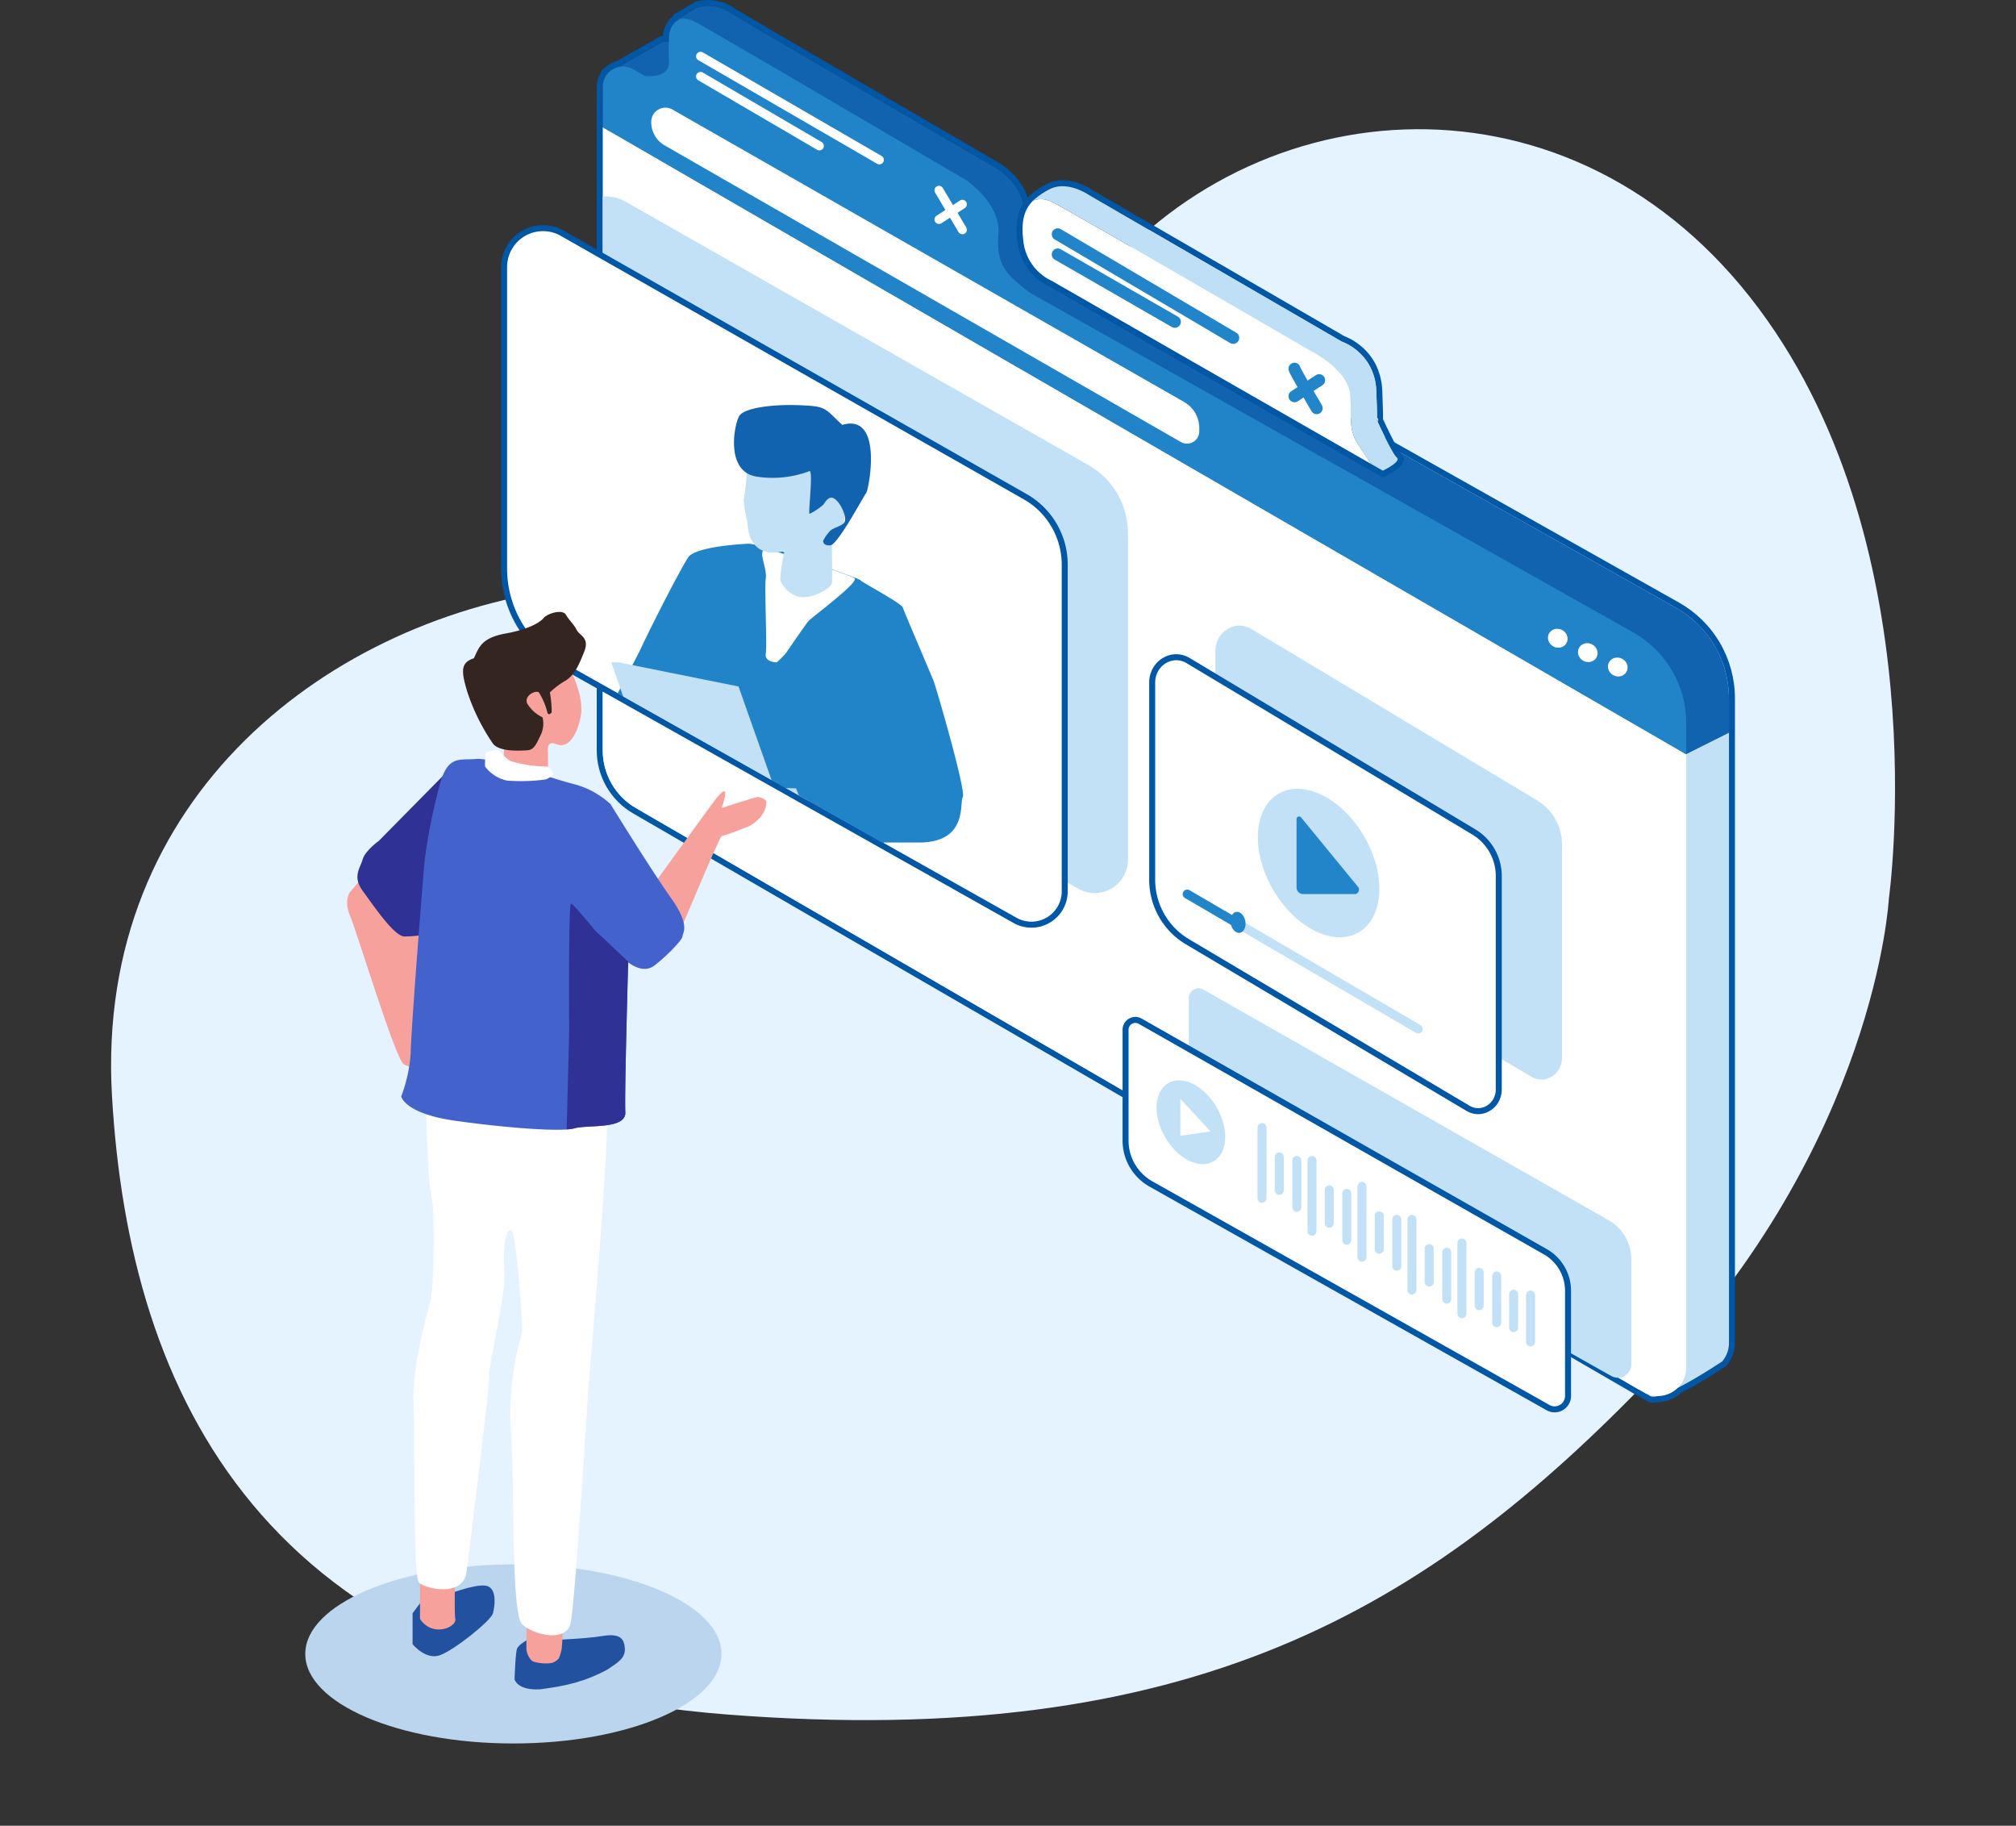 <svg xmlns="http://www.w3.org/2000/svg" xmlns:xlink="http://www.w3.org/1999/xlink" width="672.689" height="609.106" viewBox="0 0 672.689 609.106">
  <rect x="0" y="0" width="672.689" height="609.106" fill="#333333" stroke="none"/>
  <defs>
    <clipPath id="clip-path">
      <path id="패스_528" data-name="패스 528" d="M149.307,103.709V204.29a36.578,36.578,0,0,0,18.631,31.873L319.8,321.669a11.119,11.119,0,0,0,16.575-9.689V202.989a26.082,26.082,0,0,0-13.186-22.672L168.711,92.424A12.984,12.984,0,0,0,149.307,103.709Z" transform="translate(-149.307 -90.706)" fill="none"/>
    </clipPath>
  </defs>
  <g id="그룹_580" data-name="그룹 580" transform="translate(-910.54 -3343.476)">
    <path id="패스_707" data-name="패스 707" d="M10.761,227.239s-33.584,116.917,17.91,205.2S187.624,524.7,248.818,462.664,352.547,389.491,432.4,391.082s166.4-46.429,174.626-146.345S583.887,45.1,432.4,11.7s-236,1.988-321.076,68.8S10.761,227.239,10.761,227.239Z" transform="translate(1583.08 3866.882) rotate(172)" fill="#e5f2ff"/>
    <g id="그룹_348" data-name="그룹 348" transform="translate(-3312.335 3964.148)">
      <g id="그룹_322" data-name="그룹 322" transform="translate(4329.738 -618.672)">
        <g id="그룹_321" data-name="그룹 321" transform="translate(61.341 0)">
          <g id="패스_507" data-name="패스 507" transform="translate(-147.595 -21.466)" fill="none" stroke-miterlimit="10">
            <path d="M538.63,222.225,320.83,99.609c-.054-1.65-.065-4.519.121-9.34.357-9.209-9.326-14.812-9.326-14.812s-83.752-48.642-88.873-51.933a13.38,13.38,0,0,0-10.423-1.646l-6.583,3.851-.163.487c-2.484,1.306-2.943,4.8-2.943,4.8s-.066.472-.08,2.488a6.62,6.62,0,0,0-2.235.017l-14.461,8.282a6.831,6.831,0,0,0-3.6,2.059l-.035.02V43.9a6.627,6.627,0,0,0-1.723,4.485V269.8a22.281,22.281,0,0,0,11.108,19.277L527.779,483.943a9.8,9.8,0,0,0,.988.5l1.267.8a3.855,3.855,0,0,0,2.436,0,9.6,9.6,0,0,0,6.741-2.741,170.046,170.046,0,0,0,14.821-8.822A9.365,9.365,0,0,0,556.3,467.5V252.447A34.682,34.682,0,0,0,538.63,222.225Z" stroke="none"/>
            <path d="M 215.621 21.466 C 213.655 21.466 212.329 21.877 212.329 21.877 L 205.746 25.729 L 205.582 26.216 C 203.098 27.522 202.639 31.02 202.639 31.02 C 202.639 31.02 202.573 31.491 202.559 33.508 C 201.805 33.387 201.049 33.393 200.324 33.525 L 185.862 41.807 C 184.481 42.103 183.22 42.826 182.266 43.866 L 182.232 43.886 L 182.233 43.904 C 181.182 45.069 180.51 46.611 180.51 48.389 L 180.51 269.804 C 180.51 277.751 184.742 285.096 191.618 289.081 L 527.779 483.943 C 528.105 484.131 528.435 484.293 528.768 484.438 L 530.034 485.237 C 530.564 485.508 531.413 485.475 532.47 485.233 C 535.004 485.248 537.433 484.231 539.211 482.492 C 546.078 479.008 554.032 473.67 554.032 473.67 C 555.427 472.049 556.298 469.926 556.298 467.499 L 556.298 252.447 C 556.298 239.922 549.545 228.37 538.63 222.225 L 320.83 99.609 C 320.776 97.959 320.764 95.09 320.951 90.269 C 321.308 81.06 311.625 75.456 311.625 75.456 C 311.625 75.456 227.873 26.814 222.752 23.523 C 220.193 21.877 217.587 21.466 215.621 21.466 M 215.621 19.466 L 215.621 21.466 L 215.621 19.466 C 218.578 19.466 221.418 20.287 223.834 21.841 C 228.858 25.07 311.792 73.241 312.629 73.727 C 312.736 73.789 315.335 75.307 317.885 78.046 C 319.406 79.679 320.607 81.419 321.453 83.217 C 322.54 85.523 323.043 87.922 322.95 90.346 C 322.8 94.205 322.781 96.775 322.804 98.425 L 539.612 220.483 C 545.276 223.671 550.004 228.323 553.284 233.934 C 556.565 239.546 558.298 245.947 558.298 252.447 L 558.298 467.499 C 558.298 470.299 557.347 472.884 555.547 474.975 L 555.371 475.18 L 555.146 475.331 C 554.821 475.549 547.208 480.645 540.377 484.142 C 538.29 486.072 535.515 487.189 532.692 487.232 C 532.066 487.363 531.514 487.428 531.011 487.428 C 530.29 487.428 529.655 487.29 529.123 487.017 L 529.044 486.976 L 527.823 486.207 C 527.445 486.037 527.101 485.861 526.777 485.673 L 190.615 290.811 C 186.938 288.68 183.874 285.608 181.753 281.927 C 179.631 278.245 178.51 274.053 178.51 269.804 L 178.51 48.389 C 178.51 46.529 179.101 44.734 180.19 43.249 L 180.162 42.771 L 181.018 42.277 C 182.15 41.129 183.558 40.323 185.121 39.927 L 199.628 31.619 L 199.966 31.557 C 200.177 31.519 200.389 31.489 200.604 31.467 C 200.623 31.065 200.643 30.86 200.656 30.76 L 200.656 30.76 C 200.671 30.644 200.819 29.592 201.328 28.349 C 201.934 26.871 202.819 25.696 203.913 24.905 L 204.088 24.381 L 211.517 20.035 L 211.736 19.967 C 211.901 19.916 213.415 19.466 215.621 19.466 Z" stroke="none" fill="#0057a5"/>
          </g>
          <path id="패스_508" data-name="패스 508" d="M556.209,263.991V252.447a34.682,34.682,0,0,0-17.668-30.222L320.74,99.609c-.054-1.65-.065-4.519.121-9.34.356-9.209-9.326-14.812-9.326-14.812s-83.752-48.642-88.873-51.933a13.38,13.38,0,0,0-10.423-1.646l-6.583,3.851-2.645,7.884a6.6,6.6,0,0,0-2.777-.088L182.142,43.886l1.133,19.67,358.67,207.565Z" transform="translate(-147.505 -21.466)" fill="#1163af"/>
          <path id="패스_509" data-name="패스 509" d="M541.886,268.932,183.216,61.367l11.409,198.019a22.282,22.282,0,0,0,11.107,19.277L529.886,483.048c3.84,1.963,24-11.567,24-11.567a9.364,9.364,0,0,0,2.267-6.171V261.8Z" transform="translate(-147.446 -19.276)" fill="#c3e1f6"/>
          <g id="패스_510" data-name="패스 510" transform="translate(-140.309 -18.338)" fill="none" stroke-miterlimit="10">
            <path d="M438.195,168.973c-1.468-1.224-5.771-10.518-6.682-12.51.095-.368.137-2.373-.174-9.708A17.953,17.953,0,0,0,419.817,130.3L335.608,81.473s-7.406-5.212-13.44-1.92a23.481,23.481,0,0,0-5.294,3.664c-2.762,2.709-4.154,6.455-3.331,13.265A16.541,16.541,0,0,0,322.991,110l106.675,61.147,3.867,2.216S439.842,170.345,438.195,168.973Z" stroke="none"/>
            <path d="M 433.532 173.362 C 433.532 173.362 439.842 170.345 438.195 168.973 C 436.727 167.749 432.424 158.455 431.512 156.463 C 431.607 156.095 431.65 154.09 431.338 146.755 C 430.79 133.864 419.817 130.297 419.817 130.297 L 335.608 81.473 C 335.608 81.473 328.202 76.261 322.168 79.553 C 320.105 80.677 318.308 81.809 316.873 83.216 C 314.112 85.925 312.719 89.671 313.542 96.481 C 314.791 106.827 322.991 109.999 322.991 109.999 L 433.532 173.362 M 433.448 175.619 L 428.671 172.881 L 322.103 111.796 C 321.516 111.543 319.482 110.579 317.361 108.573 C 315.925 107.215 314.722 105.645 313.785 103.907 C 312.621 101.748 311.872 99.33 311.557 96.721 C 310.728 89.863 311.936 85.258 315.473 81.788 C 317.221 80.074 319.355 78.808 321.211 77.797 C 322.833 76.911 324.656 76.462 326.628 76.462 C 331.588 76.462 336.006 79.325 336.677 79.781 L 420.661 128.475 C 421.437 128.762 424.055 129.842 426.702 132.198 C 428.519 133.815 429.993 135.71 431.085 137.829 C 432.441 140.464 433.199 143.438 433.337 146.67 C 433.595 152.759 433.609 155.107 433.557 156.124 C 434.129 157.364 435.206 159.667 436.349 161.943 C 438.629 166.484 439.388 167.344 439.494 167.452 C 440.214 168.062 440.562 168.933 440.448 169.844 C 440.283 171.163 439.248 172.327 436.986 173.738 C 435.697 174.542 434.448 175.141 434.395 175.167 L 433.448 175.619 Z" stroke="none" fill="#0057a5"/>
          </g>
          <g id="그룹_313" data-name="그룹 313" transform="translate(172.999 60.124)">
            <path id="패스_511" data-name="패스 511" d="M425.373,152.426c-.111-.242-.174-.382-.174-.382S425.3,152.7,425.373,152.426Z" transform="translate(-307.168 -74.425)" fill="none" stroke="#ffe0bc" stroke-miterlimit="10" stroke-width="1"/>
            <path id="패스_512" data-name="패스 512" d="M422.651,147.993c-.549-8.6-13.166-14.812-13.166-14.812s-80.826-47-86.495-49.739a7.8,7.8,0,0,0-6.117-.45c-2.762,2.709-4.154,6.455-3.331,13.265a16.541,16.541,0,0,0,9.448,13.518l106.675,61.147c-1.227-1.753-2.99-4.342-4.636-7.018C422.1,159.147,423.2,156.587,422.651,147.993Z" transform="translate(-313.307 -78.237)" fill="#fff"/>
            <path id="패스_513" data-name="패스 513" d="M438.009,168.973c-1.468-1.224-5.771-10.518-6.683-12.51-.073.278-.174-.382-.174-.382s.063.14.174.382c.095-.368.137-2.373-.174-9.708A17.953,17.953,0,0,0,419.632,130.3L335.422,81.473s-7.406-5.212-13.44-1.92a23.483,23.483,0,0,0-5.294,3.664,7.8,7.8,0,0,1,6.117.45c5.669,2.743,86.495,49.739,86.495,49.739s12.617,6.217,13.166,14.812-.549,11.154,2.378,15.91c1.647,2.676,3.409,5.265,4.636,7.018l3.867,2.216S439.656,170.345,438.009,168.973Z" transform="translate(-313.122 -78.462)" fill="#bfdff6"/>
          </g>
          <g id="그룹_314" data-name="그룹 314" transform="translate(32.915 4.263)">
            <path id="패스_514" data-name="패스 514" d="M180.51,267.7a22.281,22.281,0,0,0,11.108,19.277L527.779,481.839a9.494,9.494,0,0,0,14.255-8.214V269.018L180.51,59.8Z" transform="translate(-180.51 -23.625)" fill="#fff"/>
            <path id="패스_515" data-name="패스 515" d="M524.367,230.233,323.431,117.111c-8.858-6.4-11.624-9.875-10.893-19.932S301.933,79.44,301.933,79.44s-82.107-48.276-90.152-52.665-9.141,4.023-9.141,4.023a85.29,85.29,0,0,0,0,8.96c.108,4.516-4.334,5.111-8.015,4.837L190.546,42.3a6.733,6.733,0,0,0-10.036,5.867V61.683L542.035,270.9V260.454A34.681,34.681,0,0,0,524.367,230.233Z" transform="translate(-180.51 -25.507)" fill="#2183c8"/>
          </g>
          <line id="선_3" data-name="선 3" x2="7.817" y2="13.166" transform="translate(145.103 61.488)" fill="none" stroke="#fff" stroke-linecap="round" stroke-miterlimit="10" stroke-width="3"/>
          <line id="선_4" data-name="선 4" y1="5.075" x2="7.817" transform="translate(145.103 66.151)" fill="none" stroke="#fff" stroke-linecap="round" stroke-miterlimit="10" stroke-width="3"/>
          <line id="선_5" data-name="선 5" x2="59.66" y2="34.562" transform="translate(65.557 16.778)" fill="none" stroke="#fff" stroke-linecap="round" stroke-miterlimit="10" stroke-width="3"/>
          <line id="선_6" data-name="선 6" x2="39.636" y2="23.178" transform="translate(65.557 23.498)" fill="none" stroke="#fff" stroke-linecap="round" stroke-miterlimit="10" stroke-width="3"/>
          <line id="선_7" data-name="선 7" x2="58.563" y2="34.562" transform="translate(184.739 76.163)" fill="none" stroke="#2285c9" stroke-linecap="round" stroke-miterlimit="10" stroke-width="4"/>
          <g id="그룹_315" data-name="그룹 315" transform="translate(32.915 63.548)">
            <path id="패스_516" data-name="패스 516" d="M342.577,171.317,188.1,83.424a12.827,12.827,0,0,0-7.587-1.66V222.188a36.57,36.57,0,0,0,6.813,4.975l151.864,85.507a11.119,11.119,0,0,0,16.575-9.689V193.989A26.082,26.082,0,0,0,342.577,171.317Z" transform="translate(-180.51 -81.709)" fill="#c3e1f6"/>
          </g>
          <line id="선_8" data-name="선 8" x2="39.087" y2="22.492" transform="translate(184.739 82.883)" fill="none" stroke="#2285c9" stroke-linecap="round" stroke-miterlimit="10" stroke-width="4"/>
          <path id="패스_517" data-name="패스 517" d="M202.933,54.241l170.742,97.577a10.014,10.014,0,0,1,5.045,8.7v1.081a4.107,4.107,0,0,1-6.153,3.561L200.316,66.2a8.9,8.9,0,0,1-4.464-7.713v-.136A4.733,4.733,0,0,1,202.933,54.241Z" transform="translate(-146.753 -19.702)" fill="#fff"/>
          <path id="패스_518" data-name="패스 518" d="M149.307,104.709V205.29a36.579,36.579,0,0,0,18.631,31.873L319.8,322.67a11.119,11.119,0,0,0,16.575-9.689V203.989a26.082,26.082,0,0,0-13.186-22.672L168.711,93.424A12.984,12.984,0,0,0,149.307,104.709Z" transform="translate(-149.307 -17.612)" fill="#fff" stroke="#0057a5" stroke-miterlimit="10" stroke-width="2"/>
          <path id="패스_519" data-name="패스 519" d="M361.755,464.73" transform="translate(-137.65 2.856)" fill="#1163af"/>
          <g id="그룹_316" data-name="그룹 316" transform="translate(216.253 206.714)">
            <path id="패스_520" data-name="패스 520" d="M374.312,225.9v65.538a24.077,24.077,0,0,0,11.518,20.768l93.881,55.717c4.582,2.72,10.247-.771,10.247-6.313V290.592a17.178,17.178,0,0,0-8.151-14.773l-95.5-57.271C380.957,215.338,374.312,219.411,374.312,225.9Z" transform="translate(-353.215 -217.428)" fill="#c3e1f6"/>
            <path id="패스_521" data-name="패스 521" d="M354.312,235.9v65.538a24.077,24.077,0,0,0,11.518,20.768l93.881,55.717c4.582,2.719,10.247-.771,10.247-6.313V300.592a17.178,17.178,0,0,0-8.151-14.773l-95.5-57.271C360.957,225.338,354.312,229.411,354.312,235.9Z" transform="translate(-354.312 -216.879)" fill="#fff" stroke="#0057a5" stroke-miterlimit="10" stroke-width="2"/>
            <line id="선_9" data-name="선 9" x2="77.078" y2="44.985" transform="translate(11.688 89.573)" fill="none" stroke="#c3e1f6" stroke-linecap="round" stroke-miterlimit="10" stroke-width="3"/>
            <line id="선_10" data-name="선 10" x2="17.507" y2="10.218" transform="translate(11.688 89.573)" fill="none" stroke="#2285c9" stroke-linecap="round" stroke-miterlimit="10" stroke-width="3"/>
            <ellipse id="타원_286" data-name="타원 286" cx="17.616" cy="26.712" rx="17.616" ry="26.712" transform="translate(26.917 64.885) rotate(-30)" fill="#c3e1f6"/>
            <ellipse id="타원_287" data-name="타원 287" cx="2.469" cy="3.549" rx="2.469" ry="3.549" transform="translate(25.569 95.958) rotate(-10.45)" fill="#2384c9"/>
            <path id="패스_522" data-name="패스 522" d="M399.976,278.639v22.855a2.194,2.194,0,0,0,2.194,2.194h17.172a1.479,1.479,0,0,0,1.143-2.417l-19-23.172A.851.851,0,0,0,399.976,278.639Z" transform="translate(-351.806 -214.116)" fill="#2285c9"/>
          </g>
          <path id="패스_523" data-name="패스 523" d="M399.326,136.182c-.137.411,7.405,13.167,7.405,13.167" transform="translate(-135.589 -15.171)" fill="none" stroke="#2285c9" stroke-linecap="round" stroke-miterlimit="10" stroke-width="4"/>
          <line id="선_11" data-name="선 11" x1="8.231" y2="5.372" transform="translate(263.735 124.828)" fill="none" stroke="#2285c9" stroke-linecap="round" stroke-miterlimit="10" stroke-width="4"/>
          <g id="그룹_318" data-name="그룹 318" transform="translate(207.368 327.716)">
            <path id="패스_524" data-name="패스 524" d="M365.889,335.414v36.962a16.632,16.632,0,0,0,8.473,14.493l132.505,74.608a4.471,4.471,0,0,0,6.665-3.9v-35.07a15,15,0,0,0-7.58-13.034L370.78,332.569A3.273,3.273,0,0,0,365.889,335.414Z" transform="translate(-344.792 -332.135)" fill="#c3e1f6"/>
            <path id="패스_525" data-name="패스 525" d="M345.889,345.414v36.961a16.632,16.632,0,0,0,8.473,14.493l132.505,74.608a4.471,4.471,0,0,0,6.665-3.9v-35.07a15,15,0,0,0-7.58-13.034L350.78,342.568A3.273,3.273,0,0,0,345.889,345.414Z" transform="translate(-345.889 -331.587)" fill="#fff" stroke="#0057a5" stroke-miterlimit="10" stroke-width="2"/>
            <g id="그룹_317" data-name="그룹 317" transform="translate(45.534 46.472)">
              <line id="선_12" data-name="선 12" y2="23.59" fill="none" stroke="#c3e1f6" stroke-linecap="round" stroke-miterlimit="10" stroke-width="3"/>
              <line id="선_13" data-name="선 13" y2="11.155" transform="translate(5.76 9.783)" fill="none" stroke="#c3e1f6" stroke-linecap="round" stroke-miterlimit="10" stroke-width="3"/>
              <line id="선_14" data-name="선 14" y2="15.635" transform="translate(11.612 10.972)" fill="none" stroke="#c3e1f6" stroke-linecap="round" stroke-miterlimit="10" stroke-width="3"/>
              <line id="선_15" data-name="선 15" y2="23.59" transform="translate(16.676 10.972)" fill="none" stroke="#c3e1f6" stroke-linecap="round" stroke-miterlimit="10" stroke-width="3"/>
              <line id="선_16" data-name="선 16" y2="11.155" transform="translate(22.436 20.755)" fill="none" stroke="#c3e1f6" stroke-linecap="round" stroke-miterlimit="10" stroke-width="3"/>
              <line id="선_17" data-name="선 17" y2="15.635" transform="translate(28.288 21.944)" fill="none" stroke="#c3e1f6" stroke-linecap="round" stroke-miterlimit="10" stroke-width="3"/>
              <line id="선_18" data-name="선 18" y2="23.59" transform="translate(33.351 19.635)" fill="none" stroke="#c3e1f6" stroke-linecap="round" stroke-miterlimit="10" stroke-width="3"/>
              <line id="선_19" data-name="선 19" y2="11.155" transform="translate(39.112 29.418)" fill="none" stroke="#c3e1f6" stroke-linecap="round" stroke-miterlimit="10" stroke-width="3"/>
              <line id="선_20" data-name="선 20" y2="15.635" transform="translate(44.963 30.607)" fill="none" stroke="#c3e1f6" stroke-linecap="round" stroke-miterlimit="10" stroke-width="3"/>
              <line id="선_21" data-name="선 21" y2="23.59" transform="translate(50.027 30.607)" fill="none" stroke="#c3e1f6" stroke-linecap="round" stroke-miterlimit="10" stroke-width="3"/>
              <line id="선_22" data-name="선 22" y2="11.155" transform="translate(55.787 40.39)" fill="none" stroke="#c3e1f6" stroke-linecap="round" stroke-miterlimit="10" stroke-width="3"/>
              <line id="선_23" data-name="선 23" y2="15.635" transform="translate(61.639 41.579)" fill="none" stroke="#c3e1f6" stroke-linecap="round" stroke-miterlimit="10" stroke-width="3"/>
              <line id="선_24" data-name="선 24" y2="23.59" transform="translate(66.703 38.501)" fill="none" stroke="#c3e1f6" stroke-linecap="round" stroke-miterlimit="10" stroke-width="3"/>
              <line id="선_25" data-name="선 25" y2="11.155" transform="translate(72.463 48.284)" fill="none" stroke="#c3e1f6" stroke-linecap="round" stroke-miterlimit="10" stroke-width="3"/>
              <line id="선_26" data-name="선 26" y2="11.155" transform="translate(83.959 55.599)" fill="none" stroke="#c3e1f6" stroke-linecap="round" stroke-miterlimit="10" stroke-width="3"/>
              <line id="선_27" data-name="선 27" y2="15.635" transform="translate(78.315 49.473)" fill="none" stroke="#c3e1f6" stroke-linecap="round" stroke-miterlimit="10" stroke-width="3"/>
              <line id="선_28" data-name="선 28" y2="15.635" transform="translate(89.604 55.873)" fill="none" stroke="#c3e1f6" stroke-linecap="round" stroke-miterlimit="10" stroke-width="3"/>
            </g>
            <ellipse id="타원_288" data-name="타원 288" cx="9.949" cy="15.086" rx="9.949" ry="15.086" transform="translate(5.642 36.596) rotate(-30)" fill="#c3e1f6"/>
            <path id="패스_526" data-name="패스 526" d="M363.225,379.432V367.089l10.058,10.881Z" transform="translate(-344.938 -330.218)" fill="#fff"/>
          </g>
          <ellipse id="타원_289" data-name="타원 289" cx="3.112" cy="3.327" rx="3.112" ry="3.327" transform="matrix(0.467, -0.884, 0.884, 0.467, 347.189, 212.127)" fill="#fff"/>
          <ellipse id="타원_290" data-name="타원 290" cx="3.112" cy="3.327" rx="3.112" ry="3.327" transform="matrix(0.467, -0.884, 0.884, 0.467, 357.2, 216.927)" fill="#fff"/>
          <ellipse id="타원_291" data-name="타원 291" cx="3.112" cy="3.327" rx="3.112" ry="3.327" transform="matrix(0.467, -0.884, 0.884, 0.467, 367.212, 221.727)" fill="#fff"/>
          <g id="그룹_320" data-name="그룹 320" transform="translate(0 73.04)">
            <g id="그룹_319" data-name="그룹 319" clip-path="url(#clip-path)">
              <g id="그룹_259" data-name="그룹 259" transform="translate(35.77 60.082)">
                <g id="그룹_257" data-name="그룹 257">
                  <path id="패스_302" data-name="패스 302" d="M275.371,440.908c.458,2.031.861,3.8,1.59,7.951s-.139,7.641-2.338,9.109a8.534,8.534,0,0,1-9.92,0c-3.294-2.754-2.151-3.174-2.639-6.84s-2.388-6.283-1.728-10.227,2.9-6.285,4.368-5.552,3.9-.472,5.365-.708l1.012-.758,2.279,1.466A41.571,41.571,0,0,1,275.371,440.908Z" transform="translate(-178.992 -131.959)" fill="#403559" stroke="#162256" stroke-miterlimit="10" stroke-width="1"/>
                  <path id="패스_303" data-name="패스 303" d="M261.97,430.2s-.342,9.636,2.181,12.056,6.328,1.479,7.948-2.38S270.523,428,270.523,428Z" transform="translate(-178.896 -132.282)" fill="#bdd4ef" stroke="#162256" stroke-miterlimit="10" stroke-width="1"/>
                  <path id="패스_304" data-name="패스 304" d="M222.207,415.025c-.243-.25-1.457,12.723-1.457,12.723l2.96,2.83,9.146-.593s2.057-11.052,1.323-12.028C234.178,417.958,222.45,415.275,222.207,415.025Z" transform="translate(-181.157 -132.994)" fill="#bdd4ef" stroke="#162256" stroke-miterlimit="10" stroke-width="1"/>
                  <path id="패스_305" data-name="패스 305" d="M235.267,432.42c.565,3.429.731,2.872,0,5.317s-5.864,1.771-10.017,3.724-5.611,1.51-10.236,2.2a21.931,21.931,0,0,1-10.264-.868c-3.427-.848-2.889-.877-3.687-3.3s1.554-2.915,2.531-3.649,9.042-3.7,10.265-4.193a29.027,29.027,0,0,0,6.506-7.548c.977-1.955,2.687,0,2.687,0a62.132,62.132,0,0,0,5.132,4.154,5.9,5.9,0,0,0,5.62,0S234.7,428.99,235.267,432.42Z" transform="translate(-182.246 -132.543)" fill="#403559" stroke="#162256" stroke-miterlimit="10" stroke-width="1"/>
                  <path id="패스_301" data-name="패스 301" d="M217.142,292.754c-2.2-.487-.491,6.359-1.467,9.529s0,38.84,0,41.039,4.641,81.112,4.641,81.112,3.908,4.389,4.641,4.154,9.284,0,9.284,0,2.2-9.529,2.686-12.948,5.866-28.1,6.109-31.029-.976-25.166-1.467-29.562-2.2-17.1-1.466-19.546,1.71-3.176,2.931-2.931,1.955,8.8,2.443,10.75,4.146,18.811,4.641,22.966,6.368,32.747,6.6,36.158S262.6,438.6,262.6,438.6s1.71,3.42,2.687,3.907a19,19,0,0,0,7.075-.976c1.465-.5,3.175-4.895,5.13-6.6s1.956-42.022,1.956-45.2a130.779,130.779,0,0,0-1.956-13.68c-.243-1.465-5.863-10.991-5.13-11.727s-1.222-10.5,0-14.415,0-25.166,0-25.166L270.4,292.735S219.342,293.243,217.142,292.754Z" transform="translate(-181.459 -139.704)" fill="#2183c8"/>
                  <path id="패스_527" data-name="패스 527" d="M290.62,237.222c-.979-2.444-9.773-22.966-10.262-24.432s-13.927-8.553-14.05-9.04-19.422-7.1-22.109-8.312a84.532,84.532,0,0,0-14.9-3.907c-1.71,0-18.088.884-20.531,4.548s-12.325,22.845-16.278,31.448l-7.359,14.128c2.444,4.641,3.365,3.866,8.5,4.353s22.722-5.092,22.722-5.092v57.876c0,4.408,10.995,8.552,26.388,11.483s31.274-11.483,31.274-11.483v-7.574h11.727c16.614,0,13.439-13.439,14.658-15.149S291.6,239.665,290.62,237.222Z" transform="translate(-183.111 -145.257)" fill="#2183c8"/>
                  <path id="패스_296" data-name="패스 296" d="M232.147,193.381c-2.931,0,.488,6.107,0,9.529s.488,22.233,0,25.165,3.666,2.931,3.666,2.931a31.514,31.514,0,0,0,2.939-2.936c.734-.977,6.352-9.283,7.573-10.75s17.347-13.194,15.392-14.416S235.079,193.381,232.147,193.381Z" transform="translate(-180.597 -145.155)" fill="#fff"/>
                  <path id="패스_294" data-name="패스 294" d="M246.165,161.966s13.464,6.949,13.646,7.513-1.272,16.527-1.272,16.527l-4,7.7s.18,11.082,0,12.584-5.82,5.071-10.365,4.693a9.143,9.143,0,0,1-6.908-5.821,58.755,58.755,0,0,1,1.454-9.577c-12,3.005-12.364-8.076-12.364-9.577a56.583,56.583,0,0,1-1.273-7.326,98.094,98.094,0,0,0,1.273-15.586Z" transform="translate(-180.919 -146.879)" fill="#c3e1f6"/>
                  <path id="패스_298" data-name="패스 298" d="M245.912,268.886l2.2,9.774h-9.529c-1.222,0-5.13-.977-7.573-1.223s-5.864-4.153-5.864-4.153v-4.4s7.576.236,8.307,0,8.544,0,8.544,0Z" transform="translate(-180.915 -141.018)" fill="#bfdff6"/>
                  <path id="패스_297" data-name="패스 297" d="M271.175,287.553s-10.263-1.955-10.751-1.955-17.59-1.71-17.59-1.71c.53-1.461.442-3.038,1.524-4.153,1.169-2.677-.585-5.434-.585-5.434a20,20,0,0,1-2.16-4.583c-.236-1.465-.977-2.687,0-2.687s16.857-1.466,18.811-1.466,12.706,2.686,15.149,2.686-3.176-19.057-3.176-19.057" transform="translate(-180.039 -142.093)" fill="#2183c8"/>
                  <path id="패스_299" data-name="패스 299" d="M244.3,289.878l-8.552,1.71-29.319-6.351-5.13-3.908-18.08-52.284h2.443l40.013,8.061Z" transform="translate(-183.216 -143.198)" fill="#c3e1f6"/>
                  <path id="패스_293" data-name="패스 293" d="M266.152,177.01c-.726.75-9.444,17.273-12,17.463s-2.373-1.5-2.373-1.5a13.008,13.008,0,0,1,2.373-3.37c1.272-1.125,3.816-1.5,4.728-2.815s-.911-6.009-3.091-7.7-3.453,1.314-4,1.878a21.066,21.066,0,0,1-4.544,3.005c-.545,0,1.273-14.27,0-14.27a34.727,34.727,0,0,1-17.454,1.878c-10.911-1.5-7.636-17.65-6-20.282s10.911-3.943,20-3.57,8.182.751,14.364,6.572C272.157,150.168,266.879,176.259,266.152,177.01Z" transform="translate(-181.086 -147.664)" fill="#1163af"/>
                </g>
              </g>
            </g>
          </g>
        </g>
        <ellipse id="타원_381" data-name="타원 381" cx="69.437" cy="29.872" rx="69.437" ry="29.872" transform="translate(-5 519.91)" fill="#bcd5ee"/>
        <g id="그룹_250" data-name="그룹 250" transform="translate(8.964 202.152)">
          <path id="패스_529" data-name="패스 529" d="M200.436,295.26l19.476-26.883s3.9-5.578,5.026-5.578-.814,5.578-.814,5.578,10.151-3.2,11.467-3.573,3.417.869,3.423,1.546c.044,5.2-5.686,8.1-5.686,8.1s-8.64,3.457-9.2,3.27-14.664,33.552-14.664,33.552Z" transform="translate(-99.124 -202.995)" fill="#f7a19c"/>
          <path id="패스_247" data-name="패스 247" d="M175.688,223.623s5.377,9.4,3.91,16.617-4.718,10.594-8.185,9.042-2.688,2.807-2.688,2.807v8.065l-15.021-3.176s.855-9.287,0-10.019S166.282,222.9,166.282,222.9Z" transform="translate(-101.69 -205.185)" fill="#f7a19c"/>
          <path id="패스_246" data-name="패스 246" d="M144.663,221.527c1.7-3.5,2.4-6.8,10.591-8.272s11.684-3.912,12.789-5.254,6.148-3.049,7.37-.975,2.563,3.053,3.541,5.007,4.4,2.563,2.565,7.207-3.177,7.7-6.109,9.648a26.772,26.772,0,0,0-5.377,4.03,37.924,37.924,0,0,1,.611,6.6c-.366.611-1.222,1.1-1.466,0a22.332,22.332,0,0,0-2.81-6.6c-.977-.855-5.007.978-3.91,3.666a11.954,11.954,0,0,0,5.133,4.644,8.764,8.764,0,0,1-.612,5.864c-1.466,3.053-2.2,5.008-4.518,5.132s-9.406.611-11.485-2.322a67.884,67.884,0,0,1-8.426-16.976C140.472,226.082,140.068,223,144.663,221.527Z" transform="translate(-102.382 -206.059)" fill="#342521"/>
          <path id="패스_252" data-name="패스 252" d="M110.059,289.486l-4.607,5.4s-2.381,2.689,0,8.258,15.244,48.267,17.942,49.378,3.971,1.747,3.971,1.747,3.336-39.852,3.336-40.487V301.712Z" transform="translate(-104.394 -201.531)" fill="#f7a19c"/>
          <path id="패스_250" data-name="패스 250" d="M137.665,256.525,114.8,279.707s-4.607,3.333-5.4,6.192-3.494,5.715,0,10.479,10.32,14.923,13.812,15.241a38.627,38.627,0,0,0,9.685-1.27Z" transform="translate(-104.215 -203.34)" fill="#2f3194"/>
          <path id="패스_257" data-name="패스 257" d="M127.575,492.465l-2.478,3.3v10.32s4.332,5.377,9.081,3.714,17.13-11.558,17.751-14.034,1.238-7.432-1.445-8.876-11.146,1.652-15.068,3.1S127.575,492.465,127.575,492.465Z" transform="translate(-103.258 -161.72)" fill="#22519f"/>
          <path id="패스_258" data-name="패스 258" d="M161.305,503.984s-2.53,1.41-3.1,2.689-.849,10.3-.849,10.3.849,3.732,8.486,3.322c8.53-1.1,14.962-2.531,22.533-6.614,3.3-2.27,5.984-3.714,5.78-7.018s-1.652-5.161-7.637-4.128-20.675,1.458-20.675,1.458Z" transform="translate(-101.488 -160.857)" fill="#22519f"/>
          <path id="패스_255" data-name="패스 255" d="M127.446,481.305v16.721a7.307,7.307,0,0,0,5.377,3.508c3.716.413,6.81-1.857,6.4-3.508s0-18.783,0-18.783Z" transform="translate(-103.129 -162.119)" fill="#f7a19c"/>
          <path id="패스_256" data-name="패스 256" d="M161.1,494.365v13a6.469,6.469,0,0,0,1.725,3.8c.972.9,6.122,1.406,7.563.513,1.587-.984,1.7-1.021,2.478-4.313a74.61,74.61,0,0,0,0-14.034Z" transform="translate(-101.282 -161.346)" fill="#f7a19c"/>
          <path id="패스_254" data-name="패스 254" d="M129.548,362.583s.407,26.96,1.749,32.014.8,29.658,0,34.038-6.439,21.23-5.9,36.06-.269,57.29,1.88,59.313,14.758,5.054,15.83-3.708,7.784-61.672,7.515-65.043,5.635-27.3,5.1-34.713.269-14.155,2.146-14.155,4.024,32.69,3.756,34.037a97.5,97.5,0,0,0-3.756,33.363c1.342,17.525,0,60.325,3.756,64.029s14.489,6.065,16.1,0,5.9-77.175,5.9-77.175,7.513-86.948,6.171-92.34S129.548,362.583,129.548,362.583Z" transform="translate(-103.244 -200.141)" fill="#fff"/>
          <path id="패스_249" data-name="패스 249" d="M146.59,252.611c-5.4.477-9.209-1.271-11.909,7.463a190.538,190.538,0,0,0-5.238,25.415c-.477,3.651-4.764,58.748-4.764,65.1a50.14,50.14,0,0,1-3.176,14.607s1.112,5.715,17.942,8.1,35.407,3.81,39.852,2.541,17.307.477,16.989-5.4.954-50.013.954-50.013,4.763,4.127,8.731,1.112,9.366-8.573,9.366-9.685,2.857-3.492-3.809-12.861-20.164-31.28-20.164-31.28a28.44,28.44,0,0,0-12.067-6.669C172.154,259.28,151.988,252.134,146.59,252.611Z" transform="translate(-103.455 -203.556)" fill="#4462cc"/>
          <path id="패스_248" data-name="패스 248" d="M152.648,249.976c-.362-.489-3.974.164-4.336.669a21.644,21.644,0,0,0-.288,4.627,12.478,12.478,0,0,0,7.3,4.7,62.285,62.285,0,0,0,12.863-.362c.362,0,2.964-1.444,2.6-2.023s-1.3-2.529-2.6-2.311a42.308,42.308,0,0,1-11.634-1.806A18.524,18.524,0,0,1,152.648,249.976Z" transform="translate(-102.001 -203.709)" fill="#fff"/>
          <path id="교차_4" data-name="교차 4" d="M174.678,341.077s-.315-42.869.628-42.709,8.106,9.208,8.582,9.531,10.637,10,10.637,10l.113.215c-.176-.134-.271-.215-.271-.215s-1.271,44.139-.954,50.014-12.543,4.127-16.989,5.4a13.437,13.437,0,0,1-2.585.373Z" transform="translate(-100.583 -201.044)" fill="#2f3194"/>
        </g>
      </g>
    </g>
  </g>
</svg>
